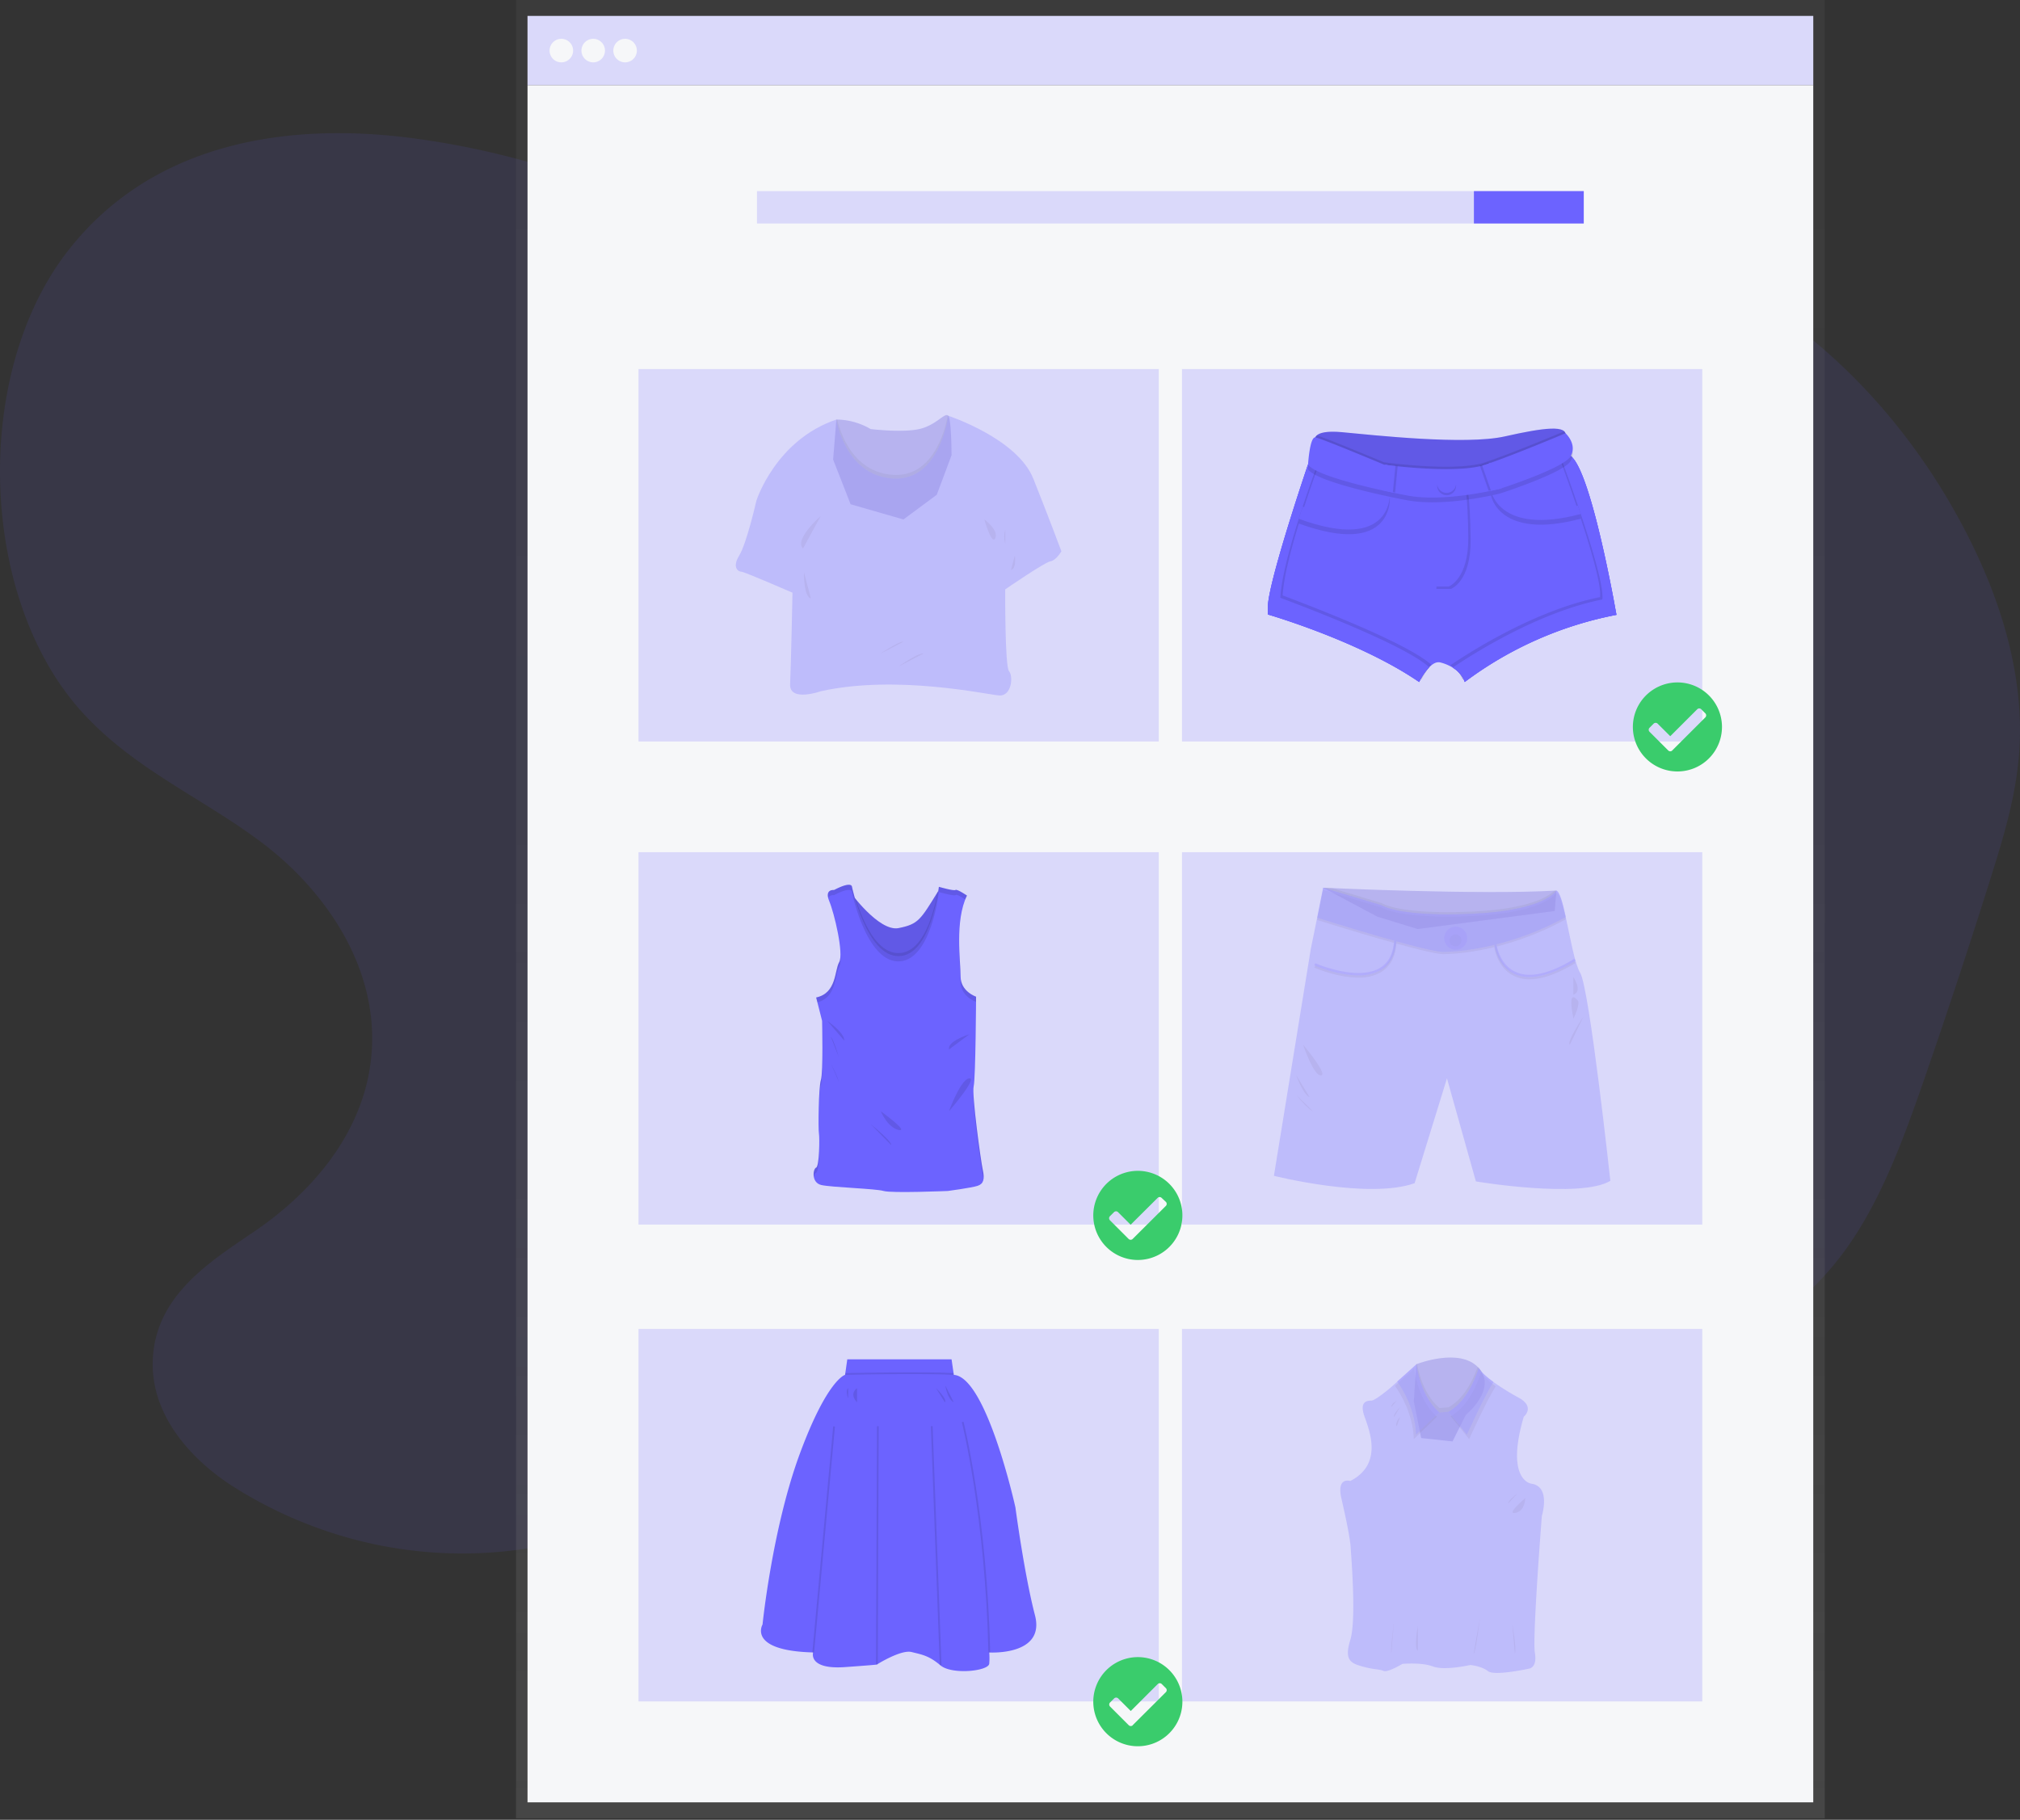 <svg width="182" height="164" fill="none" xmlns="http://www.w3.org/2000/svg"><rect width="100%" height="100%" fill="#333333" stroke="none"/><path opacity=".1" d="M112.083 29.53c-7.81 6.18-17.94 5.779-26.816 2.566-8.876-3.213-17.031-8.943-25.676-13.013-7.262-3.414-14.844-5.648-22.56-6.647-11.022-1.426-23.33.31-31.01 10.301-8.553 11.13-7.897 31.203 1.353 41.415 4.705 5.195 10.867 7.745 16.241 11.801 5.373 4.056 10.344 10.794 9.888 18.625-.423 7.248-5.348 12.811-10.444 16.302-3.94 2.697-8.793 5.641-9.267 11.228-.458 5.406 3.62 9.643 7.516 12.051 12.709 7.859 28.365 7.782 41.024-.199 4.517-2.847 8.669-6.633 13.405-8.852 12.437-5.827 26.14.039 39.309 2.184 11.181 1.812 22.538.877 33.434-2.753 6.52-2.177 13.067-5.505 17.648-11.706 3.303-4.473 5.357-10.131 7.294-15.717a669.485 669.485 0 005.941-18.006c1.142-3.628 2.265-7.326 2.558-11.21.534-7.033-1.714-13.985-4.778-19.923-7.278-14.097-19.527-24.008-32.79-26.525-13.263-2.517-27.3 2.404-37.588 13.159" fill="#6C63FF"/><path d="M46.495 0v163.866h117.912V0H46.495z" fill="url(#paint0_linear_269_2)"/><path d="M163.373 1.438H47.529v6.246h115.844V1.438z" fill="#F6F7F9"/><path opacity=".2" d="M163.373 1.438H47.529v6.246h115.844V1.438z" fill="#6C63FF"/><path d="M163.373 7.684H47.529v154.744h115.844V7.684zM50.576 5.619a1.06 1.06 0 100-2.12 1.06 1.06 0 000 2.12zm2.872 0a1.06 1.06 0 100-2.12 1.06 1.06 0 000 2.12zm2.872 0a1.06 1.06 0 100-2.12 1.06 1.06 0 000 2.12z" fill="#F6F7F9"/><path opacity=".2" d="M142.695 17.224h-74.49v2.915h74.49v-2.915z" fill="#6C63FF"/><path d="M142.695 17.224h-9.897v2.915h9.897v-2.915z" fill="#6C63FF"/><path opacity=".2" d="M104.405 76.797H57.529v33.562h46.876V76.797zm0-43.537H57.529v33.563h46.876V33.261zm0 86.507H57.529v33.563h46.876v-33.563zm48.968-42.97h-46.876v33.562h46.876V76.797zm0-43.537h-46.876v33.563h46.876V33.261zm0 86.507h-46.876v33.563h46.876v-33.563z" fill="#6C63FF"/><path d="M118.481 39.746s-.425-1.062 2.442-.797c2.868.265 11.101 1.18 14.661.379 3.56-.802 5.682-1.057 5.471 0-.212 1.056-6.161 3.444-6.161 3.444l-7.703.797-5.682-.904-3.051-1.804.023-1.115z" fill="#6C63FF"/><path opacity=".1" d="M141.062 39.328c-.214 1.056-6.161 3.444-6.161 3.444l-7.704.797-5.681-.901-3.049-1.805.021-1.115a.462.462 0 01.162-.513c.263-.233.876-.414 2.28-.284 2.87.265 11.101 1.178 14.661.377 2.9-.653 4.848-.944 5.345-.465a.467.467 0 01.126.465z" fill="#000"/><path d="M145.639 55.408a33.255 33.255 0 00-13.668 6.051c-.205-.543-.589-1-1.09-1.293a3.836 3.836 0 00-1.106-.465c-.356-.09-.698.126-1.011.437a5.73 5.73 0 00-.9 1.33c-5.416-3.716-13.634-6.087-13.634-6.087v-.744c0-.146.026-.322.054-.522s.063-.377.107-.593c.697-3.544 3.453-11.644 3.453-11.644h3.116l6.042 1.254 6.798-.415 6.846-1.424.887-.186c1.481 1.161 3.161 9.291 3.821 12.752.083.44.148.802.197 1.069.058.302.088.48.088.48z" fill="#6C63FF"/><path d="M115.355 53.873c.179-3.403 2.884-10.778 3.342-12.002h-.853s-2.919 8.594-3.511 11.949a.055.055 0 000 .025 5.944 5.944 0 00-.098.785v.744s8.217 2.374 13.634 6.088c.236-.484.539-.932.899-1.331-2.07-1.882-9.922-4.948-13.413-6.258zm30.196 1.045a53.23 53.23 0 00-.074-.406c-.035-.195-.077-.416-.123-.662-.66-3.466-2.34-11.598-3.821-12.752l-.887.185c.539 1.448 4.013 10.897 3.718 12.741-5.81 1.162-11.698 4.936-13.479 6.142.501.294.886.75 1.09 1.294a33.264 33.264 0 0113.669-6.051l-.093-.49z" fill="#6C63FF"/><path opacity=".1" d="M115.569 53.66c.177-3.404 2.884-10.778 3.342-12h-.856s-2.918 8.594-3.511 11.946v.026a5.358 5.358 0 00-.042.264c-.028.2-.046.377-.053.523v.743s8.215 2.372 13.634 6.088c.234-.484.536-.932.897-1.33-2.071-1.878-9.921-4.95-13.411-6.26z" fill="#000"/><path d="M115.355 53.873c.179-3.403 2.884-10.778 3.342-12.002h-.853s-2.919 8.594-3.511 11.949a.055.055 0 000 .025 5.944 5.944 0 00-.098.785v.744s8.217 2.374 13.634 6.088c.236-.484.539-.932.899-1.331-2.07-1.882-9.922-4.948-13.413-6.258z" fill="#6C63FF"/><path opacity=".1" d="M145.34 54.705l-.075-.406-.123-.662c-.657-3.464-2.34-11.596-3.82-12.753l-.886.188c.54 1.447 4.014 10.897 3.719 12.741-5.81 1.161-11.701 4.936-13.479 6.14.501.294.886.752 1.09 1.295a33.218 33.218 0 0113.667-6.053s-.035-.174-.093-.49z" fill="#000"/><path d="M145.551 54.918a53.23 53.23 0 00-.074-.406c-.035-.195-.077-.416-.123-.662-.66-3.466-2.34-11.598-3.821-12.752l-.887.185c.539 1.448 4.013 10.897 3.718 12.741-5.81 1.162-11.698 4.936-13.479 6.142.501.294.886.75 1.09 1.294a33.264 33.264 0 0113.669-6.051l-.093-.49z" fill="#6C63FF"/><path opacity=".1" d="M117.375 46.07s5.391 3.392 6.65-1.574l1.2.32s.395 5.503-8.208 2.362l.358-1.107z" fill="#000"/><path d="M117.375 45.646s5.391 3.391 6.65-1.575l1.2.32s.395 5.503-8.208 2.363l.358-1.108z" fill="#6C63FF"/><path opacity=".1" d="M134.339 44.657s.697 4.057 8.084 2.09l-.26-.767s-5.045 2.091-6.874-1.54l-.95.217z" fill="#000"/><path d="M134.339 44.23s.697 4.059 8.084 2.091l-.26-.766s-5.045 2.09-6.874-1.54l-.95.216z" fill="#6C63FF"/><path opacity=".1" d="M129.421 44.602v8.47h1.311s1.813-.653 1.771-4.46c-.042-3.807-.319-4.832-.319-4.832l-2.763.822z" fill="#000"/><path d="M129.21 44.392v8.469h1.311s1.812-.653 1.77-4.46c-.041-3.807-.32-4.832-.32-4.832l-2.761.823z" fill="#6C63FF"/><path opacity=".1" d="M141.526 41.525c-.534.994-5.386 2.627-6.244 2.908l-.13.042s-.307.08-.82.186c-1.562.325-5.043.93-7.669.4-.381-.075-.776-.156-1.178-.233l-.93-.202c-3.021-.671-6.146-1.55-6.702-2.323 0 0 .151-2.525.66-2.457.509.067 6.191 2.457 6.191 2.457l.081.012c.147.019.479.06.946.114 1.845.202 5.733.522 7.825-.037a16.55 16.55 0 00.776-.261c2.691-.952 6.72-2.657 6.72-2.657s1.065.957.474 2.051z" fill="#000"/><path opacity=".1" d="M141.061 39.328c-.213 1.057-6.16 3.445-6.16 3.445l-7.704.796-5.681-.901-3.049-1.805.021-1.115a.463.463 0 01.162-.513c1.011.306 6.042 2.423 6.042 2.423l.082.011c.146.019.478.06.945.114 1.846.202 5.733.523 7.825-.037a12.972 12.972 0 00.776-.26c2.433-.862 5.963-2.34 6.616-2.613a.461.461 0 01.125.455z" fill="#000"/><path d="M141.526 41.098c-.534.994-5.386 2.625-6.244 2.906l-.13.044s-.307.076-.82.183c-1.562.325-5.043.93-7.669.4-.381-.075-.776-.156-1.178-.233l-.93-.202c-3.021-.67-6.146-1.549-6.702-2.322 0 0 .151-2.525.66-2.456.509.07 6.191 2.456 6.191 2.456l.081.011c.147.019.479.063.946.114 1.845.202 5.733.523 7.825-.037a12.8 12.8 0 00.776-.26c2.691-.953 6.72-2.658 6.72-2.658s1.065.964.474 2.054z" fill="#6C63FF"/><path opacity=".1" d="M130.342 44.631a.85.85 0 100-1.7.85.85 0 000 1.7z" fill="#000"/><path d="M130.342 44.417a.85.85 0 100-1.7.85.85 0 000 1.7z" fill="#6C63FF"/><path opacity=".1" d="M125.933 41.99l-.232 2.397-.93-.202.233-2.309c.13.023.465.067.929.114z" fill="#000"/><path d="M125.724 41.99l-.232 2.397-.93-.202.233-2.309c.127.023.464.067.929.114z" fill="#6C63FF"/><path opacity=".1" d="M135.075 44.004l-.13.044s-.304.077-.82.183l-.793-2.274a12.972 12.972 0 00.779-.26l.964 2.307z" fill="#000"/><path d="M135.289 44.004l-.13.044s-.307.077-.82.183l-.793-2.274a12.36 12.36 0 00.776-.26l.967 2.307z" fill="#6C63FF"/><g opacity=".5"><path opacity=".5" d="M75.353 37.809a6.136 6.136 0 013.088.857s2.83.344 4.374 0c1.543-.344 2.323-1.543 2.616-1.201.293.341.3 3.558.3 3.558l-1.33 3.559L81.4 46.81l-4.759-1.37-1.575-4.026.288-3.605z" fill="#6C63FF"/><path opacity=".1" d="M85.731 41.028l-1.33 3.559-3.002 2.227-4.759-1.37-1.575-4.03.3-3.6h.07a6.304 6.304 0 013.02.859s2.83.344 4.374 0c1.466-.325 2.237-1.426 2.556-1.24a.142.142 0 01.048.037c.298.339.298 3.558.298 3.558z" fill="#000"/><path opacity=".1" d="M85.731 41.028l-1.33 3.559-3.002 2.227-4.759-1.37-1.575-4.03.3-3.6h.07c.264 1.135 1.393 4.721 4.99 4.975 3.7.258 4.75-4.142 4.969-5.354a.143.143 0 01.049.037c.288.337.288 3.556.288 3.556z" fill="#000"/><path opacity=".5" d="M75.353 37.811s.771 5.015 5.061 5.315c4.29.3 5.017-5.659 5.017-5.659s6.219 2.037 7.669 5.67c1.45 3.633 2.53 6.548 2.53 6.548s-.464.813-.987.9c-.523.085-4.074 2.529-4.074 2.529s-.042 6.945.344 7.373c.386.427.258 2.271-.901 2.185-1.16-.086-9.177-1.886-16.035-.385 0 0-2.872 1.029-2.789-.644.084-1.672.214-8.23.214-8.23s-4.332-1.886-4.587-1.886c-.256 0-.902-.339-.216-1.456.685-1.117 1.545-4.93 1.545-4.93s1.72-5.472 7.209-7.33z" fill="#6C63FF"/><path opacity=".1" d="M88.69 46.815s1.287.943.987 1.672c-.3.73-.988-1.672-.988-1.672zm1.886.905a2.32 2.32 0 000 1.28v-1.28zm.858 2.353s.172 1.162-.342 1.285l.342-1.285zm-17.496-3.558s-2.401 2.09-1.588 2.915l1.588-2.915zm-1.502 5.059s-.04 2.186.623 2.357l-.623-2.357zm6.904 7.328s1.627-1.113 2.06-1.07l-2.06 1.07zm1.627 1.16S82.73 58.816 83.2 58.9l-2.233 1.162z" fill="#000"/></g><g opacity=".5"><path opacity=".5" d="M119.217 80.003s14.032.664 21.008.255l-.153 1.84-12.345 1.626-3.653-1.124-4.857-2.597z" fill="#6C63FF"/><path opacity=".1" d="M140.234 80.258l-.153 1.84-12.342 1.626-3.655-1.124-4.867-2.597s.289.016.802.037c3.044.132 14.006.56 20.025.232l.19-.014z" fill="#000"/><path opacity=".5" d="M145.091 106.418c-2.709 1.626-12.114.051-12.114.051l-2.607-9.291-2.915 9.451c-4.138 1.482-12.676-.664-12.676-.664l3.323-20.44.574-2.818.541-2.704 5.266 1.584s1.583 1.073 8.178.767c6.595-.307 7.564-2.09 7.564-2.09.29.083.567 1.107.846 2.38.404 1.858.816 4.241 1.301 5.029.828 1.324 2.719 18.745 2.719 18.745z" fill="#6C63FF"/><path opacity=".1" d="M141.08 82.844c-5.879 3.226-10.94 3.138-10.94 3.138-1.253.153-11.464-3.073-11.464-3.073l.541-2.702 5.266 1.585s1.583 1.073 8.178.766c6.595-.306 7.564-2.09 7.564-2.09.3.081.576 1.103.855 2.376z" fill="#000"/><path opacity=".1" d="M140.234 80.258l-.153 1.84-12.342 1.626-3.655-1.124-4.867-2.597s.289.016.802.037l4.462 1.343s1.582 1.073 8.177.766c5.18-.232 6.891-1.394 7.386-1.879l.19-.012z" fill="#000"/><path opacity=".5" d="M141.08 82.64c-5.879 3.226-10.94 3.138-10.94 3.138-1.253.153-11.464-3.074-11.464-3.074l.541-2.701 5.266 1.584s1.583 1.073 8.178.767c6.595-.307 7.564-2.09 7.564-2.09.3.078.576 1.102.855 2.375z" fill="#6C63FF"/><path opacity=".1" d="M131.136 85.29a.536.536 0 10.001-1.074.536.536 0 00-.001 1.073z" fill="#000"/><path opacity=".5" d="M131.136 85.085a.537.537 0 100-1.073.537.537 0 000 1.073z" stroke="#6C63FF" stroke-miterlimit="10"/><path opacity=".1" d="M117.412 94.156s.946 2.81 1.61 2.76c.665-.052-1.61-2.76-1.61-2.76zm-.614 2.759s.588 1.687 1.202 1.968l-1.202-1.968zm0 1.763s.93 1.176 1.481 1.457l-1.481-1.457zm24.961-10.627s.869 1.303 0 1.584v-1.584zm.395 2.119c-1.009-1.196-.386 1.626-.386 1.626s.644-1.32.386-1.626zm.509 1.456s-1.534 2.274-1.227 2.53l1.227-2.53zm-20.29-3.526c-1.88 0-3.841-.85-3.95-.9l.083-.189c.038.019 3.791 1.647 5.822.425.766-.465 1.196-1.282 1.28-2.439l.205.016c-.089 1.227-.554 2.09-1.381 2.597a3.953 3.953 0 01-2.059.49z" fill="#000"/><path opacity=".5" d="M122.373 87.896c-1.88 0-3.841-.85-3.95-.901l.083-.186c.038.016 3.791 1.644 5.822.422.766-.464 1.196-1.282 1.28-2.438l.205.016c-.089 1.226-.554 2.09-1.381 2.597a3.952 3.952 0 01-2.059.49z" fill="#6C63FF"/><path opacity=".1" d="M137.808 88.254a3.183 3.183 0 01-1.394-.3c-1.525-.734-1.771-2.532-1.783-2.609l.205-.025c0 .018.244 1.768 1.668 2.45 1.269.611 3.07.233 5.345-1.161l.105.174c-1.62.98-3.007 1.47-4.146 1.47z" fill="#000"/><path opacity=".5" d="M137.808 88.05a3.182 3.182 0 01-1.394-.3c-1.525-.734-1.771-2.532-1.783-2.609l.205-.025c0 .018.244 1.767 1.668 2.45 1.269.611 3.07.233 5.345-1.161l.105.174c-1.62.98-3.007 1.47-4.146 1.47z" fill="#6C63FF"/></g><path d="M76.538 80.316s2.637 3.682 4.429 3.324c1.792-.358 1.968-.75 3.56-3.324l1.306 3.003-1.538 3.717-1.822 2.358-3.862-.607-1.25-4.218-.823-4.253z" fill="#6C63FF"/><path opacity=".1" d="M85.833 83.317l-1.538 3.717-1.822 2.357-3.862-.606-1.25-4.218-.823-4.25s.232.32.595.76c.885 1.058 2.57 2.814 3.834 2.556 1.766-.353 1.964-.74 3.497-3.22l.063-.104 1.306 3.008z" fill="#000"/><path opacity=".1" d="M85.833 83.317l-1.538 3.717-1.822 2.357-3.862-.606-1.25-4.218-.823-4.251s.232.32.595.762c.576 1.858 1.815 4.838 3.834 4.813 2.28-.026 3.2-3.8 3.497-5.47l.063-.105 1.306 3.001z" fill="#000"/><path d="M75.143 80.207s-.894-.107-.43 1.001c.465 1.108 1.323 4.753.895 5.503-.427.75-.214 2.787-2.073 3.182L74.07 92s.107 4.646-.107 5.326c-.214.68-.251 4.43-.179 4.822.072.393.037 2.967-.249 3.076-.285.109-.464 1.356.465 1.57.93.214 4.896.323 5.612.537.716.213 5.791 0 5.791 0s2.145-.286 2.682-.465c.537-.179.644-.606.465-1.428-.18-.823-1.002-6.79-.823-7.54.179-.75.216-8.077.216-8.077s-1.394-.464-1.394-1.823-.537-5.004.572-7.29c0 0-.895-.612-1.037-.503-.142.109-1.492-.284-1.492-.284s-.697 6.219-3.613 6.253c-2.917.035-4.216-6.253-4.216-6.253s.026-.571-1.62.286z" fill="#6C63FF"/><path opacity=".1" d="M79.361 100.148s.602 1.466 1.606 1.68c1.004.214-1.606-1.68-1.606-1.68zm-.929 1.144s1.942 1.572 1.859 1.895l-1.86-1.895zM74.535 92s1.538 1.036 1.538 1.786L74.535 92zm1.036 3.252s-.428-1.5-.713-1.821l.713 1.82zm-.713.571s.643 1.287.713 1.645l-.713-1.645zm12.476-2.608s-2 .608-1.824 1.359l1.824-1.36zm-1.834 6.933s2.622-3.038 1.834-2.966c-.787.072-1.833 2.966-1.833 2.966zm1.047-12.15c0-.627-.114-1.742-.128-2.985-.014 1.426.128 2.746.128 3.45 0 1.328 1.331 1.8 1.394 1.82v-.464s-1.394-.462-1.394-1.821zm1.996 17.904c.027.122.048.246.062.37a2.32 2.32 0 00-.062-.834c-.154-.697-.777-5.171-.842-6.918-.07 1.194.679 6.602.842 7.382zm-14.792-4.633c0-1.276.073-3.034.212-3.485.114-.362.137-1.844.135-3.154 0 1.175-.035 2.37-.135 2.69-.158.506-.218 2.685-.212 3.949zm1.393-20.597c1.642-.857 1.608-.286 1.608-.286s1.287 6.29 4.215 6.253c2.928-.037 3.625-6.253 3.625-6.253s1.36.393 1.502.283c.141-.109.618.233.88.4.049-.123.1-.244.158-.36 0 0-.895-.613-1.038-.504-.145.109-1.502-.284-1.502-.284s-.697 6.219-3.613 6.253c-2.917.035-4.216-6.253-4.216-6.253s.035-.571-1.608.286c0 0-.727-.083-.525.718.116-.3.514-.253.514-.253zm-1.611 25.016c.232-.086.295-1.677.281-2.555-.011.883-.093 2.019-.281 2.091-.188.072-.279.464-.207.843.037-.2.112-.346.207-.379zm2.075-18.513a2 2 0 00.11-.954c-.003.169-.04.336-.11.49-.43.75-.216 2.787-2.075 3.182l.112.437c1.738-.45 1.543-2.418 1.963-3.155z" fill="#000"/><path d="M85.935 123.902c-.878 1.598-9.795 0-9.795 0l.024-.161.176-1.238h9.395l.18 1.236.02.163z" fill="#6C63FF"/><path opacity=".1" d="M85.935 123.902c-.878 1.598-9.795 0-9.795 0l.024-.161c.427 0 6.878-.153 9.76 0l.011.161z" fill="#000"/><path d="M76.14 123.902s-1.598.399-4.078 7.112c-2.48 6.713-3.358 15.386-3.358 15.386s-1.394 2.36 4.557 2.518c0 0-.479 1.559 2.88 1.32 3.357-.24 2.874-.237 2.874-.237s2.159-1.359 3.118-1.12c.96.239 1.56.321 2.599 1.199 1.038.878 4.36.52 4.399-.158a6.265 6.265 0 000-1.001s5.077.32 4.118-3.357c-.96-3.677-1.76-9.712-1.76-9.712s-2.598-11.788-5.558-11.948c-2.96-.16-9.79-.002-9.79-.002z" fill="#6C63FF"/><path opacity=".1" d="M75.07 128.541l-1.88 20.382.16.015 1.88-20.382-.16-.015zm3.942-.015l-.083 21.46.16.001.083-21.46-.16-.001zm5.018-.005l-.16.006.8 21.541.161-.006-.802-21.541zm5.024 20.4c-.279-12.276-2.37-20.68-2.396-20.755l.156-.039c.02.084 2.124 8.504 2.4 20.801l-.16-.007zM76.42 125.1s-.28.16 0 .929v-.929zm.8 0s-.759.479 0 1.28v-1.28zm7.117 0s1.038.999.799 1.28l-.8-1.28zm.836-.239s.163 1.198.762 1.519l-.762-1.519z" fill="#000"/><g opacity=".5"><path opacity=".5" d="M127.611 122.944s3.923-1.561 5.619.344c1.697 1.905-1.162 4.223-1.162 4.223l-1.199 2.393-2.821-.309-.665-3.308.228-3.343z" fill="#6C63FF"/><path opacity=".1" d="M132.068 127.499l-1.199 2.393-2.821-.3-.665-3.305.233-3.343.063-.023c.497-.183 3.855-1.354 5.461.258.033.031.065.063.095.098 1.692 1.895-1.167 4.222-1.167 4.222z" fill="#000"/><path opacity=".1" d="M132.068 127.499l-1.199 2.393-2.821-.3-.665-3.305.233-3.343.063-.023c.485 2.66 1.782 3.781 2 3.949l.033.023.797-.065c1.55-.855 2.368-2.887 2.631-3.656.033.031.065.063.095.097 1.692 1.903-1.167 4.23-1.167 4.23z" fill="#000"/><path opacity=".5" d="M138.919 136.609s-.864 11.006-.63 12.334c.235 1.329-.499 1.429-.499 1.429s-3.128.697-3.719.232c-.59-.464-1.596-.555-1.596-.555s-2.324.532-3.36.135c-1.037-.397-2.761-.233-2.761-.233s-1.329.8-1.696.632c-.368-.167-.832-.1-1.897-.397-1.064-.297-1.664-.567-1.099-2.395s.07-7.614.035-8.313c-.035-.699-.365-2.393-.832-4.413-.467-2.021.797-1.596.797-1.596 2.963-1.529 1.731-4.523 1.267-5.851-.465-1.329.265-1.394.629-1.394.365 0 1.764-1.196 1.764-1.196l.567-.509 1.729-1.552c.43 2.906 1.824 4.126 2.057 4.307l.032.025.797-.067c1.929-1.062 2.726-3.949 2.726-3.949.233.395.751.846 1.329 1.264a22.885 22.885 0 002.364 1.463c1.394.832.367 1.663.367 1.663-1.696 5.784.697 6.04.697 6.04 1.764.26.932 2.896.932 2.896z" fill="#6C63FF"/><path opacity=".1" d="M125.847 126.236s-.499.267-.499.564l.499-.564zm.3.564s-.664.697-.548.899l.548-.899zm0 .902s-.499.532-.3.831l.3-.831zm3.328-.029l-2.092 2.019c-.076-2.244-1.162-4.039-1.696-4.797l1.729-1.551c.423 2.929 1.829 4.148 2.059 4.329z" fill="#000"/><path opacity=".5" d="M129.675 127.274l-2.092 2.021c-.074-2.246-1.162-4.039-1.694-4.799l1.729-1.552c.43 2.929 1.824 4.149 2.057 4.33z" fill="#6C63FF"/><path opacity=".1" d="M134.759 124.94c-.836 1.305-2.391 4.752-2.391 4.752l-1.664-2.06c1.929-1.064 2.726-3.949 2.726-3.949.232.386.751.836 1.329 1.257z" fill="#000"/><path opacity=".5" d="M134.555 124.54c-.835 1.308-2.392 4.755-2.392 4.755l-1.659-2.058c1.929-1.062 2.726-3.949 2.726-3.949.233.383.751.834 1.325 1.252z" fill="#6C63FF"/><path opacity=".1" d="M133.332 145.852s-.355 3.02-.56 3.192l.56-3.192zm2.926.532s.4 2.16.233 2.659l-.233-2.659zm-8.514.133s-.365 2.027 0 2.26v-2.26zm-2.159-.3s-.302 2.395-.233 2.827l.233-2.827zm11.173-11.67s-.93.732-.865.929l.865-.929zm.664.467s-1.78 1.496-.89 1.328c.89-.167.89-1.328.89-1.328z" fill="#000"/></g><path d="M155.149 65.504a4.016 4.016 0 01-2.471 3.712 4.018 4.018 0 01-4.377-.863 4.008 4.008 0 01.604-6.175 4.012 4.012 0 016.244 3.326zm-4.478 2.123l2.979-2.976a.259.259 0 00.074-.182.259.259 0 00-.074-.182l-.367-.368a.263.263 0 00-.183-.076.26.26 0 00-.182.076l-2.429 2.428-1.134-1.129a.262.262 0 00-.367 0l-.365.367a.256.256 0 00-.056.281c.013.031.032.06.056.084l1.683 1.681a.259.259 0 00.182.077.254.254 0 00.183-.077v-.004zm-44.139 41.903a4.014 4.014 0 11-7.721-1.535 4.013 4.013 0 017.721 1.535zm-4.478 2.123l2.988-2.975a.266.266 0 00.057-.084.266.266 0 000-.199.255.255 0 00-.057-.084l-.376-.353a.257.257 0 00-.368 0l-2.428 2.415-1.134-1.133a.257.257 0 00-.281-.057.24.24 0 00-.084.057l-.367.364a.262.262 0 000 .367l1.682 1.682a.266.266 0 00.084.057.266.266 0 00.199 0 .26.26 0 00.085-.057zm4.478 41.7a4.014 4.014 0 11-7.721-1.535 4.013 4.013 0 017.721 1.535zm-4.478 2.123l2.988-2.976a.255.255 0 00.057-.283.266.266 0 00-.057-.084l-.365-.364a.257.257 0 00-.367 0l-2.428 2.427-1.134-1.134a.263.263 0 00-.183-.076.257.257 0 00-.182.076l-.367.365a.261.261 0 000 .367l1.682 1.682a.262.262 0 00.283.057.271.271 0 00.084-.057h-.011z" fill="#3ACC6C"/><defs><linearGradient id="paint0_linear_269_2" x1="105.451" y1="163.866" x2="105.451" y2="0" gradientUnits="userSpaceOnUse"><stop stop-color="gray" stop-opacity=".25"/><stop offset=".54" stop-color="gray" stop-opacity=".12"/><stop offset="1" stop-color="gray" stop-opacity=".1"/></linearGradient></defs></svg>